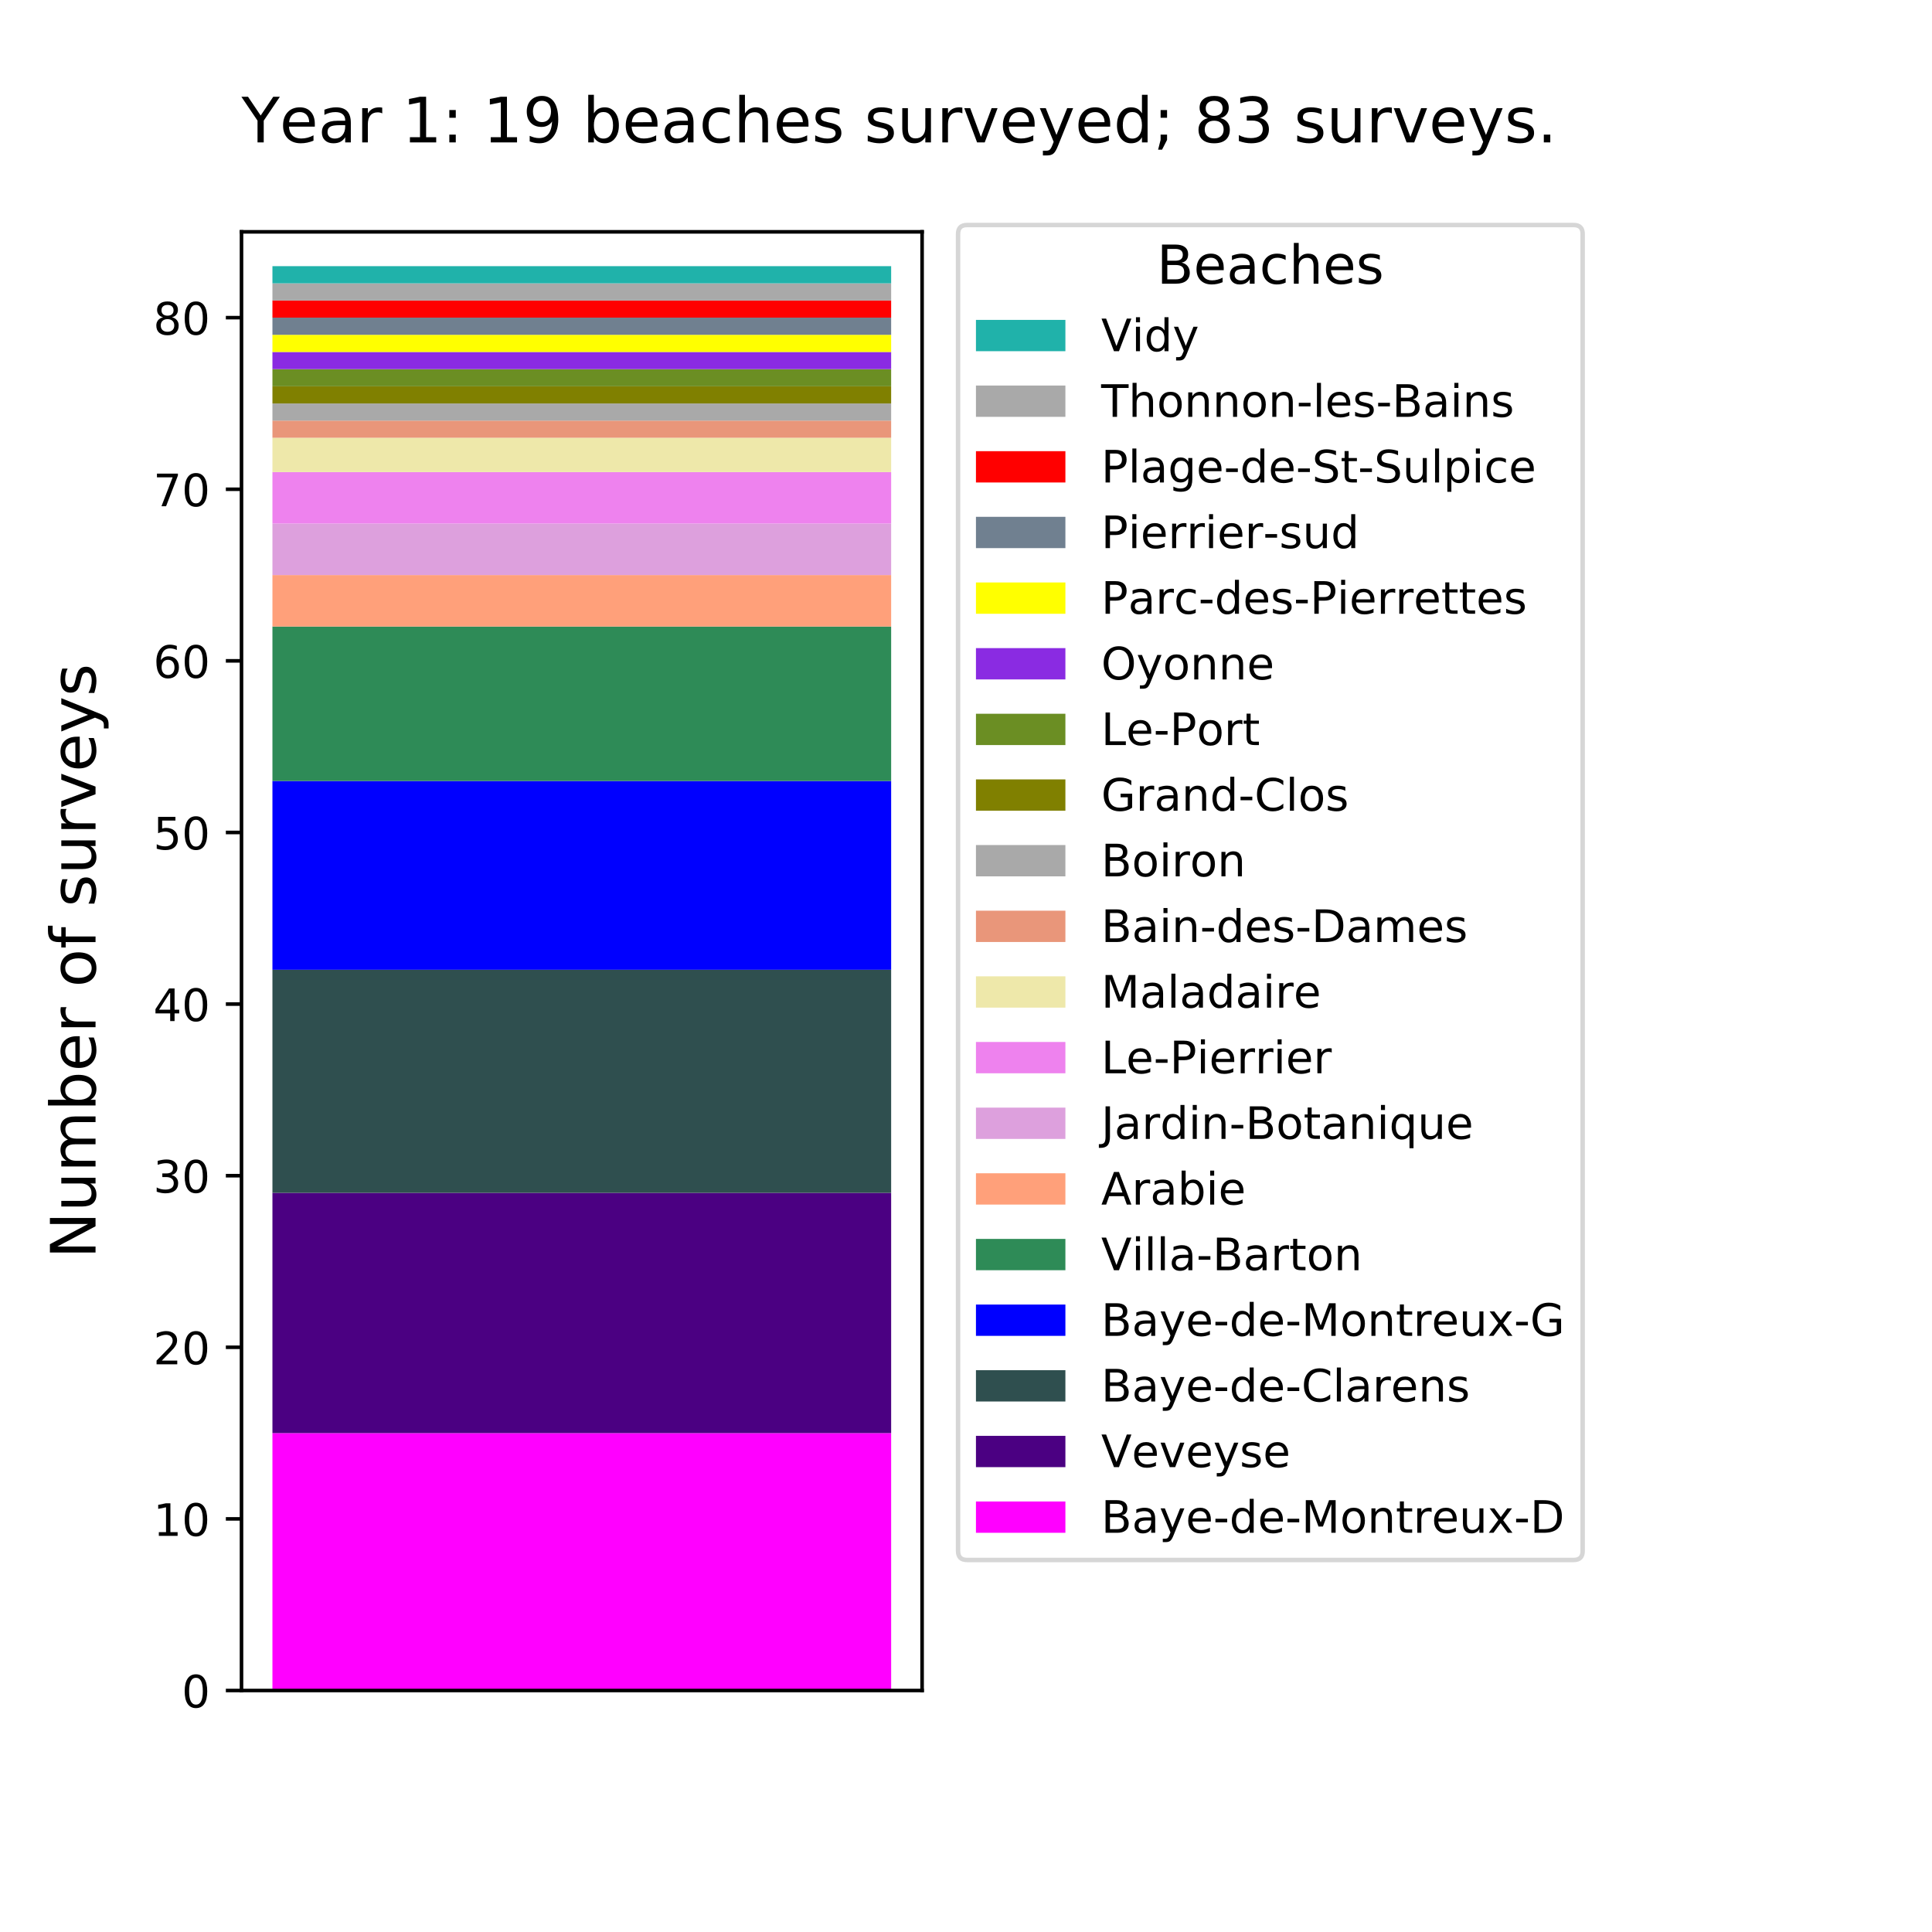 <?xml version="1.0" encoding="utf-8" standalone="no"?>
<!DOCTYPE svg PUBLIC "-//W3C//DTD SVG 1.1//EN"
  "http://www.w3.org/Graphics/SVG/1.1/DTD/svg11.dtd">
<!-- Created with matplotlib (https://matplotlib.org/) -->
<svg height="432pt" version="1.1" viewBox="0 0 432 432" width="432pt" xmlns="http://www.w3.org/2000/svg" xmlns:xlink="http://www.w3.org/1999/xlink">
 <defs>
  <style type="text/css">
*{stroke-linecap:butt;stroke-linejoin:round;}
  </style>
 </defs>
 <g id="figure_1">
  <g id="patch_1">
   <path d="M 0 432 
L 432 432 
L 432 0 
L 0 0 
z
" style="fill:#ffffff;"/>
  </g>
  <g id="axes_1">
   <g id="patch_2">
    <path d="M 54 378 
L 206.182 378 
L 206.182 51.84 
L 54 51.84 
z
" style="fill:#ffffff;"/>
   </g>
   <g id="patch_3">
    <path clip-path="url(#pc81734b3a5)" d="M 60.917 378 
L 199.264 378 
L 199.264 320.442 
L 60.917 320.442 
z
" style="fill:#ff00ff;"/>
   </g>
   <g id="patch_4">
    <path clip-path="url(#pc81734b3a5)" d="M 60.917 320.442 
L 199.264 320.442 
L 199.264 266.722 
L 60.917 266.722 
z
" style="fill:#4b0082;"/>
   </g>
   <g id="patch_5">
    <path clip-path="url(#pc81734b3a5)" d="M 60.917 266.722 
L 199.264 266.722 
L 199.264 216.839 
L 60.917 216.839 
z
" style="fill:#2f4f4f;"/>
   </g>
   <g id="patch_6">
    <path clip-path="url(#pc81734b3a5)" d="M 60.917 216.839 
L 199.264 216.839 
L 199.264 174.63 
L 60.917 174.63 
z
" style="fill:#0000ff;"/>
   </g>
   <g id="patch_7">
    <path clip-path="url(#pc81734b3a5)" d="M 60.917 174.63 
L 199.264 174.63 
L 199.264 140.095 
L 60.917 140.095 
z
" style="fill:#2e8b57;"/>
   </g>
   <g id="patch_8">
    <path clip-path="url(#pc81734b3a5)" d="M 60.917 140.095 
L 199.264 140.095 
L 199.264 128.584 
L 60.917 128.584 
z
" style="fill:#ffa07a;"/>
   </g>
   <g id="patch_9">
    <path clip-path="url(#pc81734b3a5)" d="M 60.917 128.584 
L 199.264 128.584 
L 199.264 117.072 
L 60.917 117.072 
z
" style="fill:#dda0dd;"/>
   </g>
   <g id="patch_10">
    <path clip-path="url(#pc81734b3a5)" d="M 60.917 117.072 
L 199.264 117.072 
L 199.264 105.56 
L 60.917 105.56 
z
" style="fill:#ee82ee;"/>
   </g>
   <g id="patch_11">
    <path clip-path="url(#pc81734b3a5)" d="M 60.917 105.56 
L 199.264 105.56 
L 199.264 97.886 
L 60.917 97.886 
z
" style="fill:#eee8aa;"/>
   </g>
   <g id="patch_12">
    <path clip-path="url(#pc81734b3a5)" d="M 60.917 97.886 
L 199.264 97.886 
L 199.264 94.049 
L 60.917 94.049 
z
" style="fill:#e9967a;"/>
   </g>
   <g id="patch_13">
    <path clip-path="url(#pc81734b3a5)" d="M 60.917 94.049 
L 199.264 94.049 
L 199.264 90.212 
L 60.917 90.212 
z
" style="fill:#a9a9a9;"/>
   </g>
   <g id="patch_14">
    <path clip-path="url(#pc81734b3a5)" d="M 60.917 90.212 
L 199.264 90.212 
L 199.264 86.375 
L 60.917 86.375 
z
" style="fill:#808000;"/>
   </g>
   <g id="patch_15">
    <path clip-path="url(#pc81734b3a5)" d="M 60.917 86.375 
L 199.264 86.375 
L 199.264 82.537 
L 60.917 82.537 
z
" style="fill:#6b8e23;"/>
   </g>
   <g id="patch_16">
    <path clip-path="url(#pc81734b3a5)" d="M 60.917 82.537 
L 199.264 82.537 
L 199.264 78.7 
L 60.917 78.7 
z
" style="fill:#8a2be2;"/>
   </g>
   <g id="patch_17">
    <path clip-path="url(#pc81734b3a5)" d="M 60.917 78.7 
L 199.264 78.7 
L 199.264 74.863 
L 60.917 74.863 
z
" style="fill:#ffff00;"/>
   </g>
   <g id="patch_18">
    <path clip-path="url(#pc81734b3a5)" d="M 60.917 74.863 
L 199.264 74.863 
L 199.264 71.026 
L 60.917 71.026 
z
" style="fill:#708090;"/>
   </g>
   <g id="patch_19">
    <path clip-path="url(#pc81734b3a5)" d="M 60.917 71.026 
L 199.264 71.026 
L 199.264 67.189 
L 60.917 67.189 
z
" style="fill:#ff0000;"/>
   </g>
   <g id="patch_20">
    <path clip-path="url(#pc81734b3a5)" d="M 60.917 67.189 
L 199.264 67.189 
L 199.264 63.352 
L 60.917 63.352 
z
" style="fill:#a9a9a9;"/>
   </g>
   <g id="patch_21">
    <path clip-path="url(#pc81734b3a5)" d="M 60.917 63.352 
L 199.264 63.352 
L 199.264 59.514 
L 60.917 59.514 
z
" style="fill:#20b2aa;"/>
   </g>
   <g id="matplotlib.axis_1"/>
   <g id="matplotlib.axis_2">
    <g id="ytick_1">
     <g id="line2d_1">
      <defs>
       <path d="M 0 0 
L -3.5 0 
" id="m5291d8d265" style="stroke:#000000;stroke-width:0.8;"/>
      </defs>
      <g>
       <use style="stroke:#000000;stroke-width:0.8;" x="54" xlink:href="#m5291d8d265" y="378"/>
      </g>
     </g>
     <g id="text_1">
      <!-- 0 -->
      <defs>
       <path d="M 31.781 66.406 
Q 24.172 66.406 20.328 58.906 
Q 16.5 51.422 16.5 36.375 
Q 16.5 21.391 20.328 13.891 
Q 24.172 6.391 31.781 6.391 
Q 39.453 6.391 43.281 13.891 
Q 47.125 21.391 47.125 36.375 
Q 47.125 51.422 43.281 58.906 
Q 39.453 66.406 31.781 66.406 
z
M 31.781 74.219 
Q 44.047 74.219 50.516 64.516 
Q 56.984 54.828 56.984 36.375 
Q 56.984 17.969 50.516 8.266 
Q 44.047 -1.422 31.781 -1.422 
Q 19.531 -1.422 13.062 8.266 
Q 6.594 17.969 6.594 36.375 
Q 6.594 54.828 13.062 64.516 
Q 19.531 74.219 31.781 74.219 
z
" id="DejaVuSans-48"/>
      </defs>
      <g transform="translate(40.638 381.799)scale(0.1 -0.1)">
       <use xlink:href="#DejaVuSans-48"/>
      </g>
     </g>
    </g>
    <g id="ytick_2">
     <g id="line2d_2">
      <g>
       <use style="stroke:#000000;stroke-width:0.8;" x="54" xlink:href="#m5291d8d265" y="339.628"/>
      </g>
     </g>
     <g id="text_2">
      <!-- 10 -->
      <defs>
       <path d="M 12.406 8.297 
L 28.516 8.297 
L 28.516 63.922 
L 10.984 60.406 
L 10.984 69.391 
L 28.422 72.906 
L 38.281 72.906 
L 38.281 8.297 
L 54.391 8.297 
L 54.391 0 
L 12.406 0 
z
" id="DejaVuSans-49"/>
      </defs>
      <g transform="translate(34.275 343.427)scale(0.1 -0.1)">
       <use xlink:href="#DejaVuSans-49"/>
       <use x="63.623" xlink:href="#DejaVuSans-48"/>
      </g>
     </g>
    </g>
    <g id="ytick_3">
     <g id="line2d_3">
      <g>
       <use style="stroke:#000000;stroke-width:0.8;" x="54" xlink:href="#m5291d8d265" y="301.256"/>
      </g>
     </g>
     <g id="text_3">
      <!-- 20 -->
      <defs>
       <path d="M 19.188 8.297 
L 53.609 8.297 
L 53.609 0 
L 7.328 0 
L 7.328 8.297 
Q 12.938 14.109 22.625 23.891 
Q 32.328 33.688 34.812 36.531 
Q 39.547 41.844 41.422 45.531 
Q 43.312 49.219 43.312 52.781 
Q 43.312 58.594 39.234 62.25 
Q 35.156 65.922 28.609 65.922 
Q 23.969 65.922 18.812 64.312 
Q 13.672 62.703 7.812 59.422 
L 7.812 69.391 
Q 13.766 71.781 18.938 73 
Q 24.125 74.219 28.422 74.219 
Q 39.75 74.219 46.484 68.547 
Q 53.219 62.891 53.219 53.422 
Q 53.219 48.922 51.531 44.891 
Q 49.859 40.875 45.406 35.406 
Q 44.188 33.984 37.641 27.219 
Q 31.109 20.453 19.188 8.297 
z
" id="DejaVuSans-50"/>
      </defs>
      <g transform="translate(34.275 305.056)scale(0.1 -0.1)">
       <use xlink:href="#DejaVuSans-50"/>
       <use x="63.623" xlink:href="#DejaVuSans-48"/>
      </g>
     </g>
    </g>
    <g id="ytick_4">
     <g id="line2d_4">
      <g>
       <use style="stroke:#000000;stroke-width:0.8;" x="54" xlink:href="#m5291d8d265" y="262.885"/>
      </g>
     </g>
     <g id="text_4">
      <!-- 30 -->
      <defs>
       <path d="M 40.578 39.312 
Q 47.656 37.797 51.625 33 
Q 55.609 28.219 55.609 21.188 
Q 55.609 10.406 48.188 4.484 
Q 40.766 -1.422 27.094 -1.422 
Q 22.516 -1.422 17.656 -0.516 
Q 12.797 0.391 7.625 2.203 
L 7.625 11.719 
Q 11.719 9.328 16.594 8.109 
Q 21.484 6.891 26.812 6.891 
Q 36.078 6.891 40.938 10.547 
Q 45.797 14.203 45.797 21.188 
Q 45.797 27.641 41.281 31.266 
Q 36.766 34.906 28.719 34.906 
L 20.219 34.906 
L 20.219 43.016 
L 29.109 43.016 
Q 36.375 43.016 40.234 45.922 
Q 44.094 48.828 44.094 54.297 
Q 44.094 59.906 40.109 62.906 
Q 36.141 65.922 28.719 65.922 
Q 24.656 65.922 20.016 65.031 
Q 15.375 64.156 9.812 62.312 
L 9.812 71.094 
Q 15.438 72.656 20.344 73.438 
Q 25.25 74.219 29.594 74.219 
Q 40.828 74.219 47.359 69.109 
Q 53.906 64.016 53.906 55.328 
Q 53.906 49.266 50.438 45.094 
Q 46.969 40.922 40.578 39.312 
z
" id="DejaVuSans-51"/>
      </defs>
      <g transform="translate(34.275 266.684)scale(0.1 -0.1)">
       <use xlink:href="#DejaVuSans-51"/>
       <use x="63.623" xlink:href="#DejaVuSans-48"/>
      </g>
     </g>
    </g>
    <g id="ytick_5">
     <g id="line2d_5">
      <g>
       <use style="stroke:#000000;stroke-width:0.8;" x="54" xlink:href="#m5291d8d265" y="224.513"/>
      </g>
     </g>
     <g id="text_5">
      <!-- 40 -->
      <defs>
       <path d="M 37.797 64.312 
L 12.891 25.391 
L 37.797 25.391 
z
M 35.203 72.906 
L 47.609 72.906 
L 47.609 25.391 
L 58.016 25.391 
L 58.016 17.188 
L 47.609 17.188 
L 47.609 0 
L 37.797 0 
L 37.797 17.188 
L 4.891 17.188 
L 4.891 26.703 
z
" id="DejaVuSans-52"/>
      </defs>
      <g transform="translate(34.275 228.312)scale(0.1 -0.1)">
       <use xlink:href="#DejaVuSans-52"/>
       <use x="63.623" xlink:href="#DejaVuSans-48"/>
      </g>
     </g>
    </g>
    <g id="ytick_6">
     <g id="line2d_6">
      <g>
       <use style="stroke:#000000;stroke-width:0.8;" x="54" xlink:href="#m5291d8d265" y="186.141"/>
      </g>
     </g>
     <g id="text_6">
      <!-- 50 -->
      <defs>
       <path d="M 10.797 72.906 
L 49.516 72.906 
L 49.516 64.594 
L 19.828 64.594 
L 19.828 46.734 
Q 21.969 47.469 24.109 47.828 
Q 26.266 48.188 28.422 48.188 
Q 40.625 48.188 47.75 41.5 
Q 54.891 34.812 54.891 23.391 
Q 54.891 11.625 47.562 5.094 
Q 40.234 -1.422 26.906 -1.422 
Q 22.312 -1.422 17.547 -0.641 
Q 12.797 0.141 7.719 1.703 
L 7.719 11.625 
Q 12.109 9.234 16.797 8.062 
Q 21.484 6.891 26.703 6.891 
Q 35.156 6.891 40.078 11.328 
Q 45.016 15.766 45.016 23.391 
Q 45.016 31 40.078 35.438 
Q 35.156 39.891 26.703 39.891 
Q 22.75 39.891 18.812 39.016 
Q 14.891 38.141 10.797 36.281 
z
" id="DejaVuSans-53"/>
      </defs>
      <g transform="translate(34.275 189.94)scale(0.1 -0.1)">
       <use xlink:href="#DejaVuSans-53"/>
       <use x="63.623" xlink:href="#DejaVuSans-48"/>
      </g>
     </g>
    </g>
    <g id="ytick_7">
     <g id="line2d_7">
      <g>
       <use style="stroke:#000000;stroke-width:0.8;" x="54" xlink:href="#m5291d8d265" y="147.769"/>
      </g>
     </g>
     <g id="text_7">
      <!-- 60 -->
      <defs>
       <path d="M 33.016 40.375 
Q 26.375 40.375 22.484 35.828 
Q 18.609 31.297 18.609 23.391 
Q 18.609 15.531 22.484 10.953 
Q 26.375 6.391 33.016 6.391 
Q 39.656 6.391 43.531 10.953 
Q 47.406 15.531 47.406 23.391 
Q 47.406 31.297 43.531 35.828 
Q 39.656 40.375 33.016 40.375 
z
M 52.594 71.297 
L 52.594 62.312 
Q 48.875 64.062 45.094 64.984 
Q 41.312 65.922 37.594 65.922 
Q 27.828 65.922 22.672 59.328 
Q 17.531 52.734 16.797 39.406 
Q 19.672 43.656 24.016 45.922 
Q 28.375 48.188 33.594 48.188 
Q 44.578 48.188 50.953 41.516 
Q 57.328 34.859 57.328 23.391 
Q 57.328 12.156 50.688 5.359 
Q 44.047 -1.422 33.016 -1.422 
Q 20.359 -1.422 13.672 8.266 
Q 6.984 17.969 6.984 36.375 
Q 6.984 53.656 15.188 63.938 
Q 23.391 74.219 37.203 74.219 
Q 40.922 74.219 44.703 73.484 
Q 48.484 72.75 52.594 71.297 
z
" id="DejaVuSans-54"/>
      </defs>
      <g transform="translate(34.275 151.569)scale(0.1 -0.1)">
       <use xlink:href="#DejaVuSans-54"/>
       <use x="63.623" xlink:href="#DejaVuSans-48"/>
      </g>
     </g>
    </g>
    <g id="ytick_8">
     <g id="line2d_8">
      <g>
       <use style="stroke:#000000;stroke-width:0.8;" x="54" xlink:href="#m5291d8d265" y="109.398"/>
      </g>
     </g>
     <g id="text_8">
      <!-- 70 -->
      <defs>
       <path d="M 8.203 72.906 
L 55.078 72.906 
L 55.078 68.703 
L 28.609 0 
L 18.312 0 
L 43.219 64.594 
L 8.203 64.594 
z
" id="DejaVuSans-55"/>
      </defs>
      <g transform="translate(34.275 113.197)scale(0.1 -0.1)">
       <use xlink:href="#DejaVuSans-55"/>
       <use x="63.623" xlink:href="#DejaVuSans-48"/>
      </g>
     </g>
    </g>
    <g id="ytick_9">
     <g id="line2d_9">
      <g>
       <use style="stroke:#000000;stroke-width:0.8;" x="54" xlink:href="#m5291d8d265" y="71.026"/>
      </g>
     </g>
     <g id="text_9">
      <!-- 80 -->
      <defs>
       <path d="M 31.781 34.625 
Q 24.75 34.625 20.719 30.859 
Q 16.703 27.094 16.703 20.516 
Q 16.703 13.922 20.719 10.156 
Q 24.75 6.391 31.781 6.391 
Q 38.812 6.391 42.859 10.172 
Q 46.922 13.969 46.922 20.516 
Q 46.922 27.094 42.891 30.859 
Q 38.875 34.625 31.781 34.625 
z
M 21.922 38.812 
Q 15.578 40.375 12.031 44.719 
Q 8.5 49.078 8.5 55.328 
Q 8.5 64.062 14.719 69.141 
Q 20.953 74.219 31.781 74.219 
Q 42.672 74.219 48.875 69.141 
Q 55.078 64.062 55.078 55.328 
Q 55.078 49.078 51.531 44.719 
Q 48 40.375 41.703 38.812 
Q 48.828 37.156 52.797 32.312 
Q 56.781 27.484 56.781 20.516 
Q 56.781 9.906 50.312 4.234 
Q 43.844 -1.422 31.781 -1.422 
Q 19.734 -1.422 13.25 4.234 
Q 6.781 9.906 6.781 20.516 
Q 6.781 27.484 10.781 32.312 
Q 14.797 37.156 21.922 38.812 
z
M 18.312 54.391 
Q 18.312 48.734 21.844 45.562 
Q 25.391 42.391 31.781 42.391 
Q 38.141 42.391 41.719 45.562 
Q 45.312 48.734 45.312 54.391 
Q 45.312 60.062 41.719 63.234 
Q 38.141 66.406 31.781 66.406 
Q 25.391 66.406 21.844 63.234 
Q 18.312 60.062 18.312 54.391 
z
" id="DejaVuSans-56"/>
      </defs>
      <g transform="translate(34.275 74.825)scale(0.1 -0.1)">
       <use xlink:href="#DejaVuSans-56"/>
       <use x="63.623" xlink:href="#DejaVuSans-48"/>
      </g>
     </g>
    </g>
    <g id="text_10">
     <!-- Number of surveys -->
     <defs>
      <path d="M 9.812 72.906 
L 23.094 72.906 
L 55.422 11.922 
L 55.422 72.906 
L 64.984 72.906 
L 64.984 0 
L 51.703 0 
L 19.391 60.984 
L 19.391 0 
L 9.812 0 
z
" id="DejaVuSans-78"/>
      <path d="M 8.5 21.578 
L 8.5 54.688 
L 17.484 54.688 
L 17.484 21.922 
Q 17.484 14.156 20.5 10.266 
Q 23.531 6.391 29.594 6.391 
Q 36.859 6.391 41.078 11.031 
Q 45.312 15.672 45.312 23.688 
L 45.312 54.688 
L 54.297 54.688 
L 54.297 0 
L 45.312 0 
L 45.312 8.406 
Q 42.047 3.422 37.719 1 
Q 33.406 -1.422 27.688 -1.422 
Q 18.266 -1.422 13.375 4.438 
Q 8.5 10.297 8.5 21.578 
z
M 31.109 56 
z
" id="DejaVuSans-117"/>
      <path d="M 52 44.188 
Q 55.375 50.25 60.062 53.125 
Q 64.75 56 71.094 56 
Q 79.641 56 84.281 50.016 
Q 88.922 44.047 88.922 33.016 
L 88.922 0 
L 79.891 0 
L 79.891 32.719 
Q 79.891 40.578 77.094 44.375 
Q 74.312 48.188 68.609 48.188 
Q 61.625 48.188 57.562 43.547 
Q 53.516 38.922 53.516 30.906 
L 53.516 0 
L 44.484 0 
L 44.484 32.719 
Q 44.484 40.625 41.703 44.406 
Q 38.922 48.188 33.109 48.188 
Q 26.219 48.188 22.156 43.531 
Q 18.109 38.875 18.109 30.906 
L 18.109 0 
L 9.078 0 
L 9.078 54.688 
L 18.109 54.688 
L 18.109 46.188 
Q 21.188 51.219 25.484 53.609 
Q 29.781 56 35.688 56 
Q 41.656 56 45.828 52.969 
Q 50 49.953 52 44.188 
z
" id="DejaVuSans-109"/>
      <path d="M 48.688 27.297 
Q 48.688 37.203 44.609 42.844 
Q 40.531 48.484 33.406 48.484 
Q 26.266 48.484 22.188 42.844 
Q 18.109 37.203 18.109 27.297 
Q 18.109 17.391 22.188 11.75 
Q 26.266 6.109 33.406 6.109 
Q 40.531 6.109 44.609 11.75 
Q 48.688 17.391 48.688 27.297 
z
M 18.109 46.391 
Q 20.953 51.266 25.266 53.625 
Q 29.594 56 35.594 56 
Q 45.562 56 51.781 48.094 
Q 58.016 40.188 58.016 27.297 
Q 58.016 14.406 51.781 6.484 
Q 45.562 -1.422 35.594 -1.422 
Q 29.594 -1.422 25.266 0.953 
Q 20.953 3.328 18.109 8.203 
L 18.109 0 
L 9.078 0 
L 9.078 75.984 
L 18.109 75.984 
z
" id="DejaVuSans-98"/>
      <path d="M 56.203 29.594 
L 56.203 25.203 
L 14.891 25.203 
Q 15.484 15.922 20.484 11.062 
Q 25.484 6.203 34.422 6.203 
Q 39.594 6.203 44.453 7.469 
Q 49.312 8.734 54.109 11.281 
L 54.109 2.781 
Q 49.266 0.734 44.188 -0.344 
Q 39.109 -1.422 33.891 -1.422 
Q 20.797 -1.422 13.156 6.188 
Q 5.516 13.812 5.516 26.812 
Q 5.516 40.234 12.766 48.109 
Q 20.016 56 32.328 56 
Q 43.359 56 49.781 48.891 
Q 56.203 41.797 56.203 29.594 
z
M 47.219 32.234 
Q 47.125 39.594 43.094 43.984 
Q 39.062 48.391 32.422 48.391 
Q 24.906 48.391 20.391 44.141 
Q 15.875 39.891 15.188 32.172 
z
" id="DejaVuSans-101"/>
      <path d="M 41.109 46.297 
Q 39.594 47.172 37.812 47.578 
Q 36.031 48 33.891 48 
Q 26.266 48 22.188 43.047 
Q 18.109 38.094 18.109 28.812 
L 18.109 0 
L 9.078 0 
L 9.078 54.688 
L 18.109 54.688 
L 18.109 46.188 
Q 20.953 51.172 25.484 53.578 
Q 30.031 56 36.531 56 
Q 37.453 56 38.578 55.875 
Q 39.703 55.766 41.062 55.516 
z
" id="DejaVuSans-114"/>
      <path id="DejaVuSans-32"/>
      <path d="M 30.609 48.391 
Q 23.391 48.391 19.188 42.75 
Q 14.984 37.109 14.984 27.297 
Q 14.984 17.484 19.156 11.844 
Q 23.344 6.203 30.609 6.203 
Q 37.797 6.203 41.984 11.859 
Q 46.188 17.531 46.188 27.297 
Q 46.188 37.016 41.984 42.703 
Q 37.797 48.391 30.609 48.391 
z
M 30.609 56 
Q 42.328 56 49.016 48.375 
Q 55.719 40.766 55.719 27.297 
Q 55.719 13.875 49.016 6.219 
Q 42.328 -1.422 30.609 -1.422 
Q 18.844 -1.422 12.172 6.219 
Q 5.516 13.875 5.516 27.297 
Q 5.516 40.766 12.172 48.375 
Q 18.844 56 30.609 56 
z
" id="DejaVuSans-111"/>
      <path d="M 37.109 75.984 
L 37.109 68.5 
L 28.516 68.5 
Q 23.688 68.5 21.797 66.547 
Q 19.922 64.594 19.922 59.516 
L 19.922 54.688 
L 34.719 54.688 
L 34.719 47.703 
L 19.922 47.703 
L 19.922 0 
L 10.891 0 
L 10.891 47.703 
L 2.297 47.703 
L 2.297 54.688 
L 10.891 54.688 
L 10.891 58.5 
Q 10.891 67.625 15.141 71.797 
Q 19.391 75.984 28.609 75.984 
z
" id="DejaVuSans-102"/>
      <path d="M 44.281 53.078 
L 44.281 44.578 
Q 40.484 46.531 36.375 47.5 
Q 32.281 48.484 27.875 48.484 
Q 21.188 48.484 17.844 46.438 
Q 14.5 44.391 14.5 40.281 
Q 14.5 37.156 16.891 35.375 
Q 19.281 33.594 26.516 31.984 
L 29.594 31.297 
Q 39.156 29.25 43.188 25.516 
Q 47.219 21.781 47.219 15.094 
Q 47.219 7.469 41.188 3.016 
Q 35.156 -1.422 24.609 -1.422 
Q 20.219 -1.422 15.453 -0.562 
Q 10.688 0.297 5.422 2 
L 5.422 11.281 
Q 10.406 8.688 15.234 7.391 
Q 20.062 6.109 24.812 6.109 
Q 31.156 6.109 34.562 8.281 
Q 37.984 10.453 37.984 14.406 
Q 37.984 18.062 35.516 20.016 
Q 33.062 21.969 24.703 23.781 
L 21.578 24.516 
Q 13.234 26.266 9.516 29.906 
Q 5.812 33.547 5.812 39.891 
Q 5.812 47.609 11.281 51.797 
Q 16.75 56 26.812 56 
Q 31.781 56 36.172 55.266 
Q 40.578 54.547 44.281 53.078 
z
" id="DejaVuSans-115"/>
      <path d="M 2.984 54.688 
L 12.5 54.688 
L 29.594 8.797 
L 46.688 54.688 
L 56.203 54.688 
L 35.688 0 
L 23.484 0 
z
" id="DejaVuSans-118"/>
      <path d="M 32.172 -5.078 
Q 28.375 -14.844 24.75 -17.812 
Q 21.141 -20.797 15.094 -20.797 
L 7.906 -20.797 
L 7.906 -13.281 
L 13.188 -13.281 
Q 16.891 -13.281 18.938 -11.516 
Q 21 -9.766 23.484 -3.219 
L 25.094 0.875 
L 2.984 54.688 
L 12.5 54.688 
L 29.594 11.922 
L 46.688 54.688 
L 56.203 54.688 
z
" id="DejaVuSans-121"/>
     </defs>
     <g transform="translate(21.363 281.438)rotate(-90)scale(0.14 -0.14)">
      <use xlink:href="#DejaVuSans-78"/>
      <use x="74.805" xlink:href="#DejaVuSans-117"/>
      <use x="138.184" xlink:href="#DejaVuSans-109"/>
      <use x="235.596" xlink:href="#DejaVuSans-98"/>
      <use x="299.072" xlink:href="#DejaVuSans-101"/>
      <use x="360.596" xlink:href="#DejaVuSans-114"/>
      <use x="401.709" xlink:href="#DejaVuSans-32"/>
      <use x="433.496" xlink:href="#DejaVuSans-111"/>
      <use x="494.678" xlink:href="#DejaVuSans-102"/>
      <use x="529.883" xlink:href="#DejaVuSans-32"/>
      <use x="561.67" xlink:href="#DejaVuSans-115"/>
      <use x="613.77" xlink:href="#DejaVuSans-117"/>
      <use x="677.148" xlink:href="#DejaVuSans-114"/>
      <use x="718.262" xlink:href="#DejaVuSans-118"/>
      <use x="777.441" xlink:href="#DejaVuSans-101"/>
      <use x="838.965" xlink:href="#DejaVuSans-121"/>
      <use x="898.145" xlink:href="#DejaVuSans-115"/>
     </g>
    </g>
   </g>
   <g id="patch_22">
    <path d="M 54 378 
L 54 51.84 
" style="fill:none;stroke:#000000;stroke-linecap:square;stroke-linejoin:miter;stroke-width:0.8;"/>
   </g>
   <g id="patch_23">
    <path d="M 206.182 378 
L 206.182 51.84 
" style="fill:none;stroke:#000000;stroke-linecap:square;stroke-linejoin:miter;stroke-width:0.8;"/>
   </g>
   <g id="patch_24">
    <path d="M 54 378 
L 206.182 378 
" style="fill:none;stroke:#000000;stroke-linecap:square;stroke-linejoin:miter;stroke-width:0.8;"/>
   </g>
   <g id="patch_25">
    <path d="M 54 51.84 
L 206.182 51.84 
" style="fill:none;stroke:#000000;stroke-linecap:square;stroke-linejoin:miter;stroke-width:0.8;"/>
   </g>
   <g id="text_11">
    <!-- Year 1: 19 beaches surveyed; 83 surveys. -->
    <defs>
     <path d="M -0.203 72.906 
L 10.406 72.906 
L 30.609 42.922 
L 50.688 72.906 
L 61.281 72.906 
L 35.5 34.719 
L 35.5 0 
L 25.594 0 
L 25.594 34.719 
z
" id="DejaVuSans-89"/>
     <path d="M 34.281 27.484 
Q 23.391 27.484 19.188 25 
Q 14.984 22.516 14.984 16.5 
Q 14.984 11.719 18.141 8.906 
Q 21.297 6.109 26.703 6.109 
Q 34.188 6.109 38.703 11.406 
Q 43.219 16.703 43.219 25.484 
L 43.219 27.484 
z
M 52.203 31.203 
L 52.203 0 
L 43.219 0 
L 43.219 8.297 
Q 40.141 3.328 35.547 0.953 
Q 30.953 -1.422 24.312 -1.422 
Q 15.922 -1.422 10.953 3.297 
Q 6 8.016 6 15.922 
Q 6 25.141 12.172 29.828 
Q 18.359 34.516 30.609 34.516 
L 43.219 34.516 
L 43.219 35.406 
Q 43.219 41.609 39.141 45 
Q 35.062 48.391 27.688 48.391 
Q 23 48.391 18.547 47.266 
Q 14.109 46.141 10.016 43.891 
L 10.016 52.203 
Q 14.938 54.109 19.578 55.047 
Q 24.219 56 28.609 56 
Q 40.484 56 46.344 49.844 
Q 52.203 43.703 52.203 31.203 
z
" id="DejaVuSans-97"/>
     <path d="M 11.719 12.406 
L 22.016 12.406 
L 22.016 0 
L 11.719 0 
z
M 11.719 51.703 
L 22.016 51.703 
L 22.016 39.312 
L 11.719 39.312 
z
" id="DejaVuSans-58"/>
     <path d="M 10.984 1.516 
L 10.984 10.5 
Q 14.703 8.734 18.5 7.812 
Q 22.312 6.891 25.984 6.891 
Q 35.75 6.891 40.891 13.453 
Q 46.047 20.016 46.781 33.406 
Q 43.953 29.203 39.594 26.953 
Q 35.25 24.703 29.984 24.703 
Q 19.047 24.703 12.672 31.312 
Q 6.297 37.938 6.297 49.422 
Q 6.297 60.641 12.938 67.422 
Q 19.578 74.219 30.609 74.219 
Q 43.266 74.219 49.922 64.516 
Q 56.594 54.828 56.594 36.375 
Q 56.594 19.141 48.406 8.859 
Q 40.234 -1.422 26.422 -1.422 
Q 22.703 -1.422 18.891 -0.688 
Q 15.094 0.047 10.984 1.516 
z
M 30.609 32.422 
Q 37.25 32.422 41.125 36.953 
Q 45.016 41.5 45.016 49.422 
Q 45.016 57.281 41.125 61.844 
Q 37.25 66.406 30.609 66.406 
Q 23.969 66.406 20.094 61.844 
Q 16.219 57.281 16.219 49.422 
Q 16.219 41.5 20.094 36.953 
Q 23.969 32.422 30.609 32.422 
z
" id="DejaVuSans-57"/>
     <path d="M 48.781 52.594 
L 48.781 44.188 
Q 44.969 46.297 41.141 47.344 
Q 37.312 48.391 33.406 48.391 
Q 24.656 48.391 19.812 42.844 
Q 14.984 37.312 14.984 27.297 
Q 14.984 17.281 19.812 11.734 
Q 24.656 6.203 33.406 6.203 
Q 37.312 6.203 41.141 7.25 
Q 44.969 8.297 48.781 10.406 
L 48.781 2.094 
Q 45.016 0.344 40.984 -0.531 
Q 36.969 -1.422 32.422 -1.422 
Q 20.062 -1.422 12.781 6.344 
Q 5.516 14.109 5.516 27.297 
Q 5.516 40.672 12.859 48.328 
Q 20.219 56 33.016 56 
Q 37.156 56 41.109 55.141 
Q 45.062 54.297 48.781 52.594 
z
" id="DejaVuSans-99"/>
     <path d="M 54.891 33.016 
L 54.891 0 
L 45.906 0 
L 45.906 32.719 
Q 45.906 40.484 42.875 44.328 
Q 39.844 48.188 33.797 48.188 
Q 26.516 48.188 22.312 43.547 
Q 18.109 38.922 18.109 30.906 
L 18.109 0 
L 9.078 0 
L 9.078 75.984 
L 18.109 75.984 
L 18.109 46.188 
Q 21.344 51.125 25.703 53.562 
Q 30.078 56 35.797 56 
Q 45.219 56 50.047 50.172 
Q 54.891 44.344 54.891 33.016 
z
" id="DejaVuSans-104"/>
     <path d="M 45.406 46.391 
L 45.406 75.984 
L 54.391 75.984 
L 54.391 0 
L 45.406 0 
L 45.406 8.203 
Q 42.578 3.328 38.25 0.953 
Q 33.938 -1.422 27.875 -1.422 
Q 17.969 -1.422 11.734 6.484 
Q 5.516 14.406 5.516 27.297 
Q 5.516 40.188 11.734 48.094 
Q 17.969 56 27.875 56 
Q 33.938 56 38.25 53.625 
Q 42.578 51.266 45.406 46.391 
z
M 14.797 27.297 
Q 14.797 17.391 18.875 11.75 
Q 22.953 6.109 30.078 6.109 
Q 37.203 6.109 41.297 11.75 
Q 45.406 17.391 45.406 27.297 
Q 45.406 37.203 41.297 42.844 
Q 37.203 48.484 30.078 48.484 
Q 22.953 48.484 18.875 42.844 
Q 14.797 37.203 14.797 27.297 
z
" id="DejaVuSans-100"/>
     <path d="M 11.719 51.703 
L 22.016 51.703 
L 22.016 39.312 
L 11.719 39.312 
z
M 11.719 12.406 
L 22.016 12.406 
L 22.016 4 
L 14.016 -11.625 
L 7.719 -11.625 
L 11.719 4 
z
" id="DejaVuSans-59"/>
     <path d="M 10.688 12.406 
L 21 12.406 
L 21 0 
L 10.688 0 
z
" id="DejaVuSans-46"/>
    </defs>
    <g transform="translate(54 31.84)scale(0.14 -0.14)">
     <use xlink:href="#DejaVuSans-89"/>
     <use x="60.881" xlink:href="#DejaVuSans-101"/>
     <use x="122.404" xlink:href="#DejaVuSans-97"/>
     <use x="183.684" xlink:href="#DejaVuSans-114"/>
     <use x="224.797" xlink:href="#DejaVuSans-32"/>
     <use x="256.584" xlink:href="#DejaVuSans-49"/>
     <use x="320.207" xlink:href="#DejaVuSans-58"/>
     <use x="353.898" xlink:href="#DejaVuSans-32"/>
     <use x="385.686" xlink:href="#DejaVuSans-49"/>
     <use x="449.309" xlink:href="#DejaVuSans-57"/>
     <use x="512.932" xlink:href="#DejaVuSans-32"/>
     <use x="544.719" xlink:href="#DejaVuSans-98"/>
     <use x="608.195" xlink:href="#DejaVuSans-101"/>
     <use x="669.719" xlink:href="#DejaVuSans-97"/>
     <use x="730.998" xlink:href="#DejaVuSans-99"/>
     <use x="785.979" xlink:href="#DejaVuSans-104"/>
     <use x="849.357" xlink:href="#DejaVuSans-101"/>
     <use x="910.881" xlink:href="#DejaVuSans-115"/>
     <use x="962.98" xlink:href="#DejaVuSans-32"/>
     <use x="994.768" xlink:href="#DejaVuSans-115"/>
     <use x="1046.867" xlink:href="#DejaVuSans-117"/>
     <use x="1110.246" xlink:href="#DejaVuSans-114"/>
     <use x="1151.359" xlink:href="#DejaVuSans-118"/>
     <use x="1210.539" xlink:href="#DejaVuSans-101"/>
     <use x="1272.062" xlink:href="#DejaVuSans-121"/>
     <use x="1331.242" xlink:href="#DejaVuSans-101"/>
     <use x="1392.766" xlink:href="#DejaVuSans-100"/>
     <use x="1456.242" xlink:href="#DejaVuSans-59"/>
     <use x="1489.934" xlink:href="#DejaVuSans-32"/>
     <use x="1521.721" xlink:href="#DejaVuSans-56"/>
     <use x="1585.344" xlink:href="#DejaVuSans-51"/>
     <use x="1648.967" xlink:href="#DejaVuSans-32"/>
     <use x="1680.754" xlink:href="#DejaVuSans-115"/>
     <use x="1732.854" xlink:href="#DejaVuSans-117"/>
     <use x="1796.232" xlink:href="#DejaVuSans-114"/>
     <use x="1837.346" xlink:href="#DejaVuSans-118"/>
     <use x="1896.525" xlink:href="#DejaVuSans-101"/>
     <use x="1958.049" xlink:href="#DejaVuSans-121"/>
     <use x="2017.229" xlink:href="#DejaVuSans-115"/>
     <use x="2069.328" xlink:href="#DejaVuSans-46"/>
    </g>
   </g>
   <g id="legend_1">
    <g id="patch_26">
     <path d="M 216.225 348.815 
L 351.886 348.815 
Q 353.886 348.815 353.886 346.815 
L 353.886 52.317 
Q 353.886 50.317 351.886 50.317 
L 216.225 50.317 
Q 214.225 50.317 214.225 52.317 
L 214.225 346.815 
Q 214.225 348.815 216.225 348.815 
z
" style="fill:#ffffff;opacity:0.8;stroke:#cccccc;stroke-linejoin:miter;"/>
    </g>
    <g id="text_12">
     <!-- Beaches -->
     <defs>
      <path d="M 19.672 34.812 
L 19.672 8.109 
L 35.5 8.109 
Q 43.453 8.109 47.281 11.406 
Q 51.125 14.703 51.125 21.484 
Q 51.125 28.328 47.281 31.562 
Q 43.453 34.812 35.5 34.812 
z
M 19.672 64.797 
L 19.672 42.828 
L 34.281 42.828 
Q 41.5 42.828 45.031 45.531 
Q 48.578 48.25 48.578 53.812 
Q 48.578 59.328 45.031 62.062 
Q 41.5 64.797 34.281 64.797 
z
M 9.812 72.906 
L 35.016 72.906 
Q 46.297 72.906 52.391 68.219 
Q 58.5 63.531 58.5 54.891 
Q 58.5 48.188 55.375 44.234 
Q 52.25 40.281 46.188 39.312 
Q 53.469 37.75 57.5 32.781 
Q 61.531 27.828 61.531 20.406 
Q 61.531 10.641 54.891 5.312 
Q 48.25 0 35.984 0 
L 9.812 0 
z
" id="DejaVuSans-66"/>
     </defs>
     <g transform="translate(258.652 63.435)scale(0.12 -0.12)">
      <use xlink:href="#DejaVuSans-66"/>
      <use x="68.604" xlink:href="#DejaVuSans-101"/>
      <use x="130.127" xlink:href="#DejaVuSans-97"/>
      <use x="191.406" xlink:href="#DejaVuSans-99"/>
      <use x="246.387" xlink:href="#DejaVuSans-104"/>
      <use x="309.766" xlink:href="#DejaVuSans-101"/>
      <use x="371.289" xlink:href="#DejaVuSans-115"/>
     </g>
    </g>
    <g id="patch_27">
     <path d="M 218.225 78.529 
L 238.225 78.529 
L 238.225 71.529 
L 218.225 71.529 
z
" style="fill:#20b2aa;"/>
    </g>
    <g id="text_13">
     <!-- Vidy -->
     <defs>
      <path d="M 28.609 0 
L 0.781 72.906 
L 11.078 72.906 
L 34.188 11.531 
L 57.328 72.906 
L 67.578 72.906 
L 39.797 0 
z
" id="DejaVuSans-86"/>
      <path d="M 9.422 54.688 
L 18.406 54.688 
L 18.406 0 
L 9.422 0 
z
M 9.422 75.984 
L 18.406 75.984 
L 18.406 64.594 
L 9.422 64.594 
z
" id="DejaVuSans-105"/>
     </defs>
     <g transform="translate(246.225 78.529)scale(0.1 -0.1)">
      <use xlink:href="#DejaVuSans-86"/>
      <use x="68.377" xlink:href="#DejaVuSans-105"/>
      <use x="96.16" xlink:href="#DejaVuSans-100"/>
      <use x="159.637" xlink:href="#DejaVuSans-121"/>
     </g>
    </g>
    <g id="patch_28">
     <path d="M 218.225 93.207 
L 238.225 93.207 
L 238.225 86.207 
L 218.225 86.207 
z
" style="fill:#a9a9a9;"/>
    </g>
    <g id="text_14">
     <!-- Thonnon-les-Bains -->
     <defs>
      <path d="M -0.297 72.906 
L 61.375 72.906 
L 61.375 64.594 
L 35.5 64.594 
L 35.5 0 
L 25.594 0 
L 25.594 64.594 
L -0.297 64.594 
z
" id="DejaVuSans-84"/>
      <path d="M 54.891 33.016 
L 54.891 0 
L 45.906 0 
L 45.906 32.719 
Q 45.906 40.484 42.875 44.328 
Q 39.844 48.188 33.797 48.188 
Q 26.516 48.188 22.312 43.547 
Q 18.109 38.922 18.109 30.906 
L 18.109 0 
L 9.078 0 
L 9.078 54.688 
L 18.109 54.688 
L 18.109 46.188 
Q 21.344 51.125 25.703 53.562 
Q 30.078 56 35.797 56 
Q 45.219 56 50.047 50.172 
Q 54.891 44.344 54.891 33.016 
z
" id="DejaVuSans-110"/>
      <path d="M 4.891 31.391 
L 31.203 31.391 
L 31.203 23.391 
L 4.891 23.391 
z
" id="DejaVuSans-45"/>
      <path d="M 9.422 75.984 
L 18.406 75.984 
L 18.406 0 
L 9.422 0 
z
" id="DejaVuSans-108"/>
     </defs>
     <g transform="translate(246.225 93.207)scale(0.1 -0.1)">
      <use xlink:href="#DejaVuSans-84"/>
      <use x="61.084" xlink:href="#DejaVuSans-104"/>
      <use x="124.463" xlink:href="#DejaVuSans-111"/>
      <use x="185.645" xlink:href="#DejaVuSans-110"/>
      <use x="249.023" xlink:href="#DejaVuSans-110"/>
      <use x="312.402" xlink:href="#DejaVuSans-111"/>
      <use x="373.584" xlink:href="#DejaVuSans-110"/>
      <use x="436.963" xlink:href="#DejaVuSans-45"/>
      <use x="473.047" xlink:href="#DejaVuSans-108"/>
      <use x="500.83" xlink:href="#DejaVuSans-101"/>
      <use x="562.354" xlink:href="#DejaVuSans-115"/>
      <use x="614.453" xlink:href="#DejaVuSans-45"/>
      <use x="650.49" xlink:href="#DejaVuSans-66"/>
      <use x="719.094" xlink:href="#DejaVuSans-97"/>
      <use x="780.373" xlink:href="#DejaVuSans-105"/>
      <use x="808.156" xlink:href="#DejaVuSans-110"/>
      <use x="871.535" xlink:href="#DejaVuSans-115"/>
     </g>
    </g>
    <g id="patch_29">
     <path d="M 218.225 107.885 
L 238.225 107.885 
L 238.225 100.885 
L 218.225 100.885 
z
" style="fill:#ff0000;"/>
    </g>
    <g id="text_15">
     <!-- Plage-de-St-Sulpice -->
     <defs>
      <path d="M 19.672 64.797 
L 19.672 37.406 
L 32.078 37.406 
Q 38.969 37.406 42.719 40.969 
Q 46.484 44.531 46.484 51.125 
Q 46.484 57.672 42.719 61.234 
Q 38.969 64.797 32.078 64.797 
z
M 9.812 72.906 
L 32.078 72.906 
Q 44.344 72.906 50.609 67.359 
Q 56.891 61.812 56.891 51.125 
Q 56.891 40.328 50.609 34.812 
Q 44.344 29.297 32.078 29.297 
L 19.672 29.297 
L 19.672 0 
L 9.812 0 
z
" id="DejaVuSans-80"/>
      <path d="M 45.406 27.984 
Q 45.406 37.75 41.375 43.109 
Q 37.359 48.484 30.078 48.484 
Q 22.859 48.484 18.828 43.109 
Q 14.797 37.75 14.797 27.984 
Q 14.797 18.266 18.828 12.891 
Q 22.859 7.516 30.078 7.516 
Q 37.359 7.516 41.375 12.891 
Q 45.406 18.266 45.406 27.984 
z
M 54.391 6.781 
Q 54.391 -7.172 48.188 -13.984 
Q 42 -20.797 29.203 -20.797 
Q 24.469 -20.797 20.266 -20.094 
Q 16.062 -19.391 12.109 -17.922 
L 12.109 -9.188 
Q 16.062 -11.328 19.922 -12.344 
Q 23.781 -13.375 27.781 -13.375 
Q 36.625 -13.375 41.016 -8.766 
Q 45.406 -4.156 45.406 5.172 
L 45.406 9.625 
Q 42.625 4.781 38.281 2.391 
Q 33.938 0 27.875 0 
Q 17.828 0 11.672 7.656 
Q 5.516 15.328 5.516 27.984 
Q 5.516 40.672 11.672 48.328 
Q 17.828 56 27.875 56 
Q 33.938 56 38.281 53.609 
Q 42.625 51.219 45.406 46.391 
L 45.406 54.688 
L 54.391 54.688 
z
" id="DejaVuSans-103"/>
      <path d="M 53.516 70.516 
L 53.516 60.891 
Q 47.906 63.578 42.922 64.891 
Q 37.938 66.219 33.297 66.219 
Q 25.25 66.219 20.875 63.094 
Q 16.5 59.969 16.5 54.203 
Q 16.5 49.359 19.406 46.891 
Q 22.312 44.438 30.422 42.922 
L 36.375 41.703 
Q 47.406 39.594 52.656 34.297 
Q 57.906 29 57.906 20.125 
Q 57.906 9.516 50.797 4.047 
Q 43.703 -1.422 29.984 -1.422 
Q 24.812 -1.422 18.969 -0.25 
Q 13.141 0.922 6.891 3.219 
L 6.891 13.375 
Q 12.891 10.016 18.656 8.297 
Q 24.422 6.594 29.984 6.594 
Q 38.422 6.594 43.016 9.906 
Q 47.609 13.234 47.609 19.391 
Q 47.609 24.75 44.312 27.781 
Q 41.016 30.812 33.5 32.328 
L 27.484 33.5 
Q 16.453 35.688 11.516 40.375 
Q 6.594 45.062 6.594 53.422 
Q 6.594 63.094 13.406 68.656 
Q 20.219 74.219 32.172 74.219 
Q 37.312 74.219 42.625 73.281 
Q 47.953 72.359 53.516 70.516 
z
" id="DejaVuSans-83"/>
      <path d="M 18.312 70.219 
L 18.312 54.688 
L 36.812 54.688 
L 36.812 47.703 
L 18.312 47.703 
L 18.312 18.016 
Q 18.312 11.328 20.141 9.422 
Q 21.969 7.516 27.594 7.516 
L 36.812 7.516 
L 36.812 0 
L 27.594 0 
Q 17.188 0 13.234 3.875 
Q 9.281 7.766 9.281 18.016 
L 9.281 47.703 
L 2.688 47.703 
L 2.688 54.688 
L 9.281 54.688 
L 9.281 70.219 
z
" id="DejaVuSans-116"/>
      <path d="M 18.109 8.203 
L 18.109 -20.797 
L 9.078 -20.797 
L 9.078 54.688 
L 18.109 54.688 
L 18.109 46.391 
Q 20.953 51.266 25.266 53.625 
Q 29.594 56 35.594 56 
Q 45.562 56 51.781 48.094 
Q 58.016 40.188 58.016 27.297 
Q 58.016 14.406 51.781 6.484 
Q 45.562 -1.422 35.594 -1.422 
Q 29.594 -1.422 25.266 0.953 
Q 20.953 3.328 18.109 8.203 
z
M 48.688 27.297 
Q 48.688 37.203 44.609 42.844 
Q 40.531 48.484 33.406 48.484 
Q 26.266 48.484 22.188 42.844 
Q 18.109 37.203 18.109 27.297 
Q 18.109 17.391 22.188 11.75 
Q 26.266 6.109 33.406 6.109 
Q 40.531 6.109 44.609 11.75 
Q 48.688 17.391 48.688 27.297 
z
" id="DejaVuSans-112"/>
     </defs>
     <g transform="translate(246.225 107.885)scale(0.1 -0.1)">
      <use xlink:href="#DejaVuSans-80"/>
      <use x="60.303" xlink:href="#DejaVuSans-108"/>
      <use x="88.086" xlink:href="#DejaVuSans-97"/>
      <use x="149.365" xlink:href="#DejaVuSans-103"/>
      <use x="212.842" xlink:href="#DejaVuSans-101"/>
      <use x="274.365" xlink:href="#DejaVuSans-45"/>
      <use x="310.449" xlink:href="#DejaVuSans-100"/>
      <use x="373.926" xlink:href="#DejaVuSans-101"/>
      <use x="435.449" xlink:href="#DejaVuSans-45"/>
      <use x="471.533" xlink:href="#DejaVuSans-83"/>
      <use x="535.01" xlink:href="#DejaVuSans-116"/>
      <use x="574.219" xlink:href="#DejaVuSans-45"/>
      <use x="610.303" xlink:href="#DejaVuSans-83"/>
      <use x="673.779" xlink:href="#DejaVuSans-117"/>
      <use x="737.158" xlink:href="#DejaVuSans-108"/>
      <use x="764.941" xlink:href="#DejaVuSans-112"/>
      <use x="828.418" xlink:href="#DejaVuSans-105"/>
      <use x="856.201" xlink:href="#DejaVuSans-99"/>
      <use x="911.182" xlink:href="#DejaVuSans-101"/>
     </g>
    </g>
    <g id="patch_30">
     <path d="M 218.225 122.563 
L 238.225 122.563 
L 238.225 115.563 
L 218.225 115.563 
z
" style="fill:#708090;"/>
    </g>
    <g id="text_16">
     <!-- Pierrier-sud -->
     <g transform="translate(246.225 122.563)scale(0.1 -0.1)">
      <use xlink:href="#DejaVuSans-80"/>
      <use x="60.271" xlink:href="#DejaVuSans-105"/>
      <use x="88.055" xlink:href="#DejaVuSans-101"/>
      <use x="149.578" xlink:href="#DejaVuSans-114"/>
      <use x="190.676" xlink:href="#DejaVuSans-114"/>
      <use x="231.789" xlink:href="#DejaVuSans-105"/>
      <use x="259.572" xlink:href="#DejaVuSans-101"/>
      <use x="321.096" xlink:href="#DejaVuSans-114"/>
      <use x="362.115" xlink:href="#DejaVuSans-45"/>
      <use x="398.199" xlink:href="#DejaVuSans-115"/>
      <use x="450.299" xlink:href="#DejaVuSans-117"/>
      <use x="513.678" xlink:href="#DejaVuSans-100"/>
     </g>
    </g>
    <g id="patch_31">
     <path d="M 218.225 137.241 
L 238.225 137.241 
L 238.225 130.241 
L 218.225 130.241 
z
" style="fill:#ffff00;"/>
    </g>
    <g id="text_17">
     <!-- Parc-des-Pierrettes -->
     <g transform="translate(246.225 137.241)scale(0.1 -0.1)">
      <use xlink:href="#DejaVuSans-80"/>
      <use x="60.24" xlink:href="#DejaVuSans-97"/>
      <use x="121.52" xlink:href="#DejaVuSans-114"/>
      <use x="162.602" xlink:href="#DejaVuSans-99"/>
      <use x="217.582" xlink:href="#DejaVuSans-45"/>
      <use x="253.666" xlink:href="#DejaVuSans-100"/>
      <use x="317.143" xlink:href="#DejaVuSans-101"/>
      <use x="378.666" xlink:href="#DejaVuSans-115"/>
      <use x="430.766" xlink:href="#DejaVuSans-45"/>
      <use x="466.85" xlink:href="#DejaVuSans-80"/>
      <use x="527.121" xlink:href="#DejaVuSans-105"/>
      <use x="554.904" xlink:href="#DejaVuSans-101"/>
      <use x="616.428" xlink:href="#DejaVuSans-114"/>
      <use x="657.525" xlink:href="#DejaVuSans-114"/>
      <use x="698.607" xlink:href="#DejaVuSans-101"/>
      <use x="760.131" xlink:href="#DejaVuSans-116"/>
      <use x="799.34" xlink:href="#DejaVuSans-116"/>
      <use x="838.549" xlink:href="#DejaVuSans-101"/>
      <use x="900.072" xlink:href="#DejaVuSans-115"/>
     </g>
    </g>
    <g id="patch_32">
     <path d="M 218.225 151.92 
L 238.225 151.92 
L 238.225 144.92 
L 218.225 144.92 
z
" style="fill:#8a2be2;"/>
    </g>
    <g id="text_18">
     <!-- Oyonne -->
     <defs>
      <path d="M 39.406 66.219 
Q 28.656 66.219 22.328 58.203 
Q 16.016 50.203 16.016 36.375 
Q 16.016 22.609 22.328 14.594 
Q 28.656 6.594 39.406 6.594 
Q 50.141 6.594 56.422 14.594 
Q 62.703 22.609 62.703 36.375 
Q 62.703 50.203 56.422 58.203 
Q 50.141 66.219 39.406 66.219 
z
M 39.406 74.219 
Q 54.734 74.219 63.906 63.938 
Q 73.094 53.656 73.094 36.375 
Q 73.094 19.141 63.906 8.859 
Q 54.734 -1.422 39.406 -1.422 
Q 24.031 -1.422 14.812 8.828 
Q 5.609 19.094 5.609 36.375 
Q 5.609 53.656 14.812 63.938 
Q 24.031 74.219 39.406 74.219 
z
" id="DejaVuSans-79"/>
     </defs>
     <g transform="translate(246.225 151.92)scale(0.1 -0.1)">
      <use xlink:href="#DejaVuSans-79"/>
      <use x="78.711" xlink:href="#DejaVuSans-121"/>
      <use x="137.891" xlink:href="#DejaVuSans-111"/>
      <use x="199.072" xlink:href="#DejaVuSans-110"/>
      <use x="262.451" xlink:href="#DejaVuSans-110"/>
      <use x="325.83" xlink:href="#DejaVuSans-101"/>
     </g>
    </g>
    <g id="patch_33">
     <path d="M 218.225 166.598 
L 238.225 166.598 
L 238.225 159.598 
L 218.225 159.598 
z
" style="fill:#6b8e23;"/>
    </g>
    <g id="text_19">
     <!-- Le-Port -->
     <defs>
      <path d="M 9.812 72.906 
L 19.672 72.906 
L 19.672 8.297 
L 55.172 8.297 
L 55.172 0 
L 9.812 0 
z
" id="DejaVuSans-76"/>
     </defs>
     <g transform="translate(246.225 166.598)scale(0.1 -0.1)">
      <use xlink:href="#DejaVuSans-76"/>
      <use x="55.697" xlink:href="#DejaVuSans-101"/>
      <use x="117.221" xlink:href="#DejaVuSans-45"/>
      <use x="153.305" xlink:href="#DejaVuSans-80"/>
      <use x="213.561" xlink:href="#DejaVuSans-111"/>
      <use x="274.742" xlink:href="#DejaVuSans-114"/>
      <use x="315.855" xlink:href="#DejaVuSans-116"/>
     </g>
    </g>
    <g id="patch_34">
     <path d="M 218.225 181.276 
L 238.225 181.276 
L 238.225 174.276 
L 218.225 174.276 
z
" style="fill:#808000;"/>
    </g>
    <g id="text_20">
     <!-- Grand-Clos -->
     <defs>
      <path d="M 59.516 10.406 
L 59.516 29.984 
L 43.406 29.984 
L 43.406 38.094 
L 69.281 38.094 
L 69.281 6.781 
Q 63.578 2.734 56.688 0.656 
Q 49.812 -1.422 42 -1.422 
Q 24.906 -1.422 15.25 8.562 
Q 5.609 18.562 5.609 36.375 
Q 5.609 54.25 15.25 64.234 
Q 24.906 74.219 42 74.219 
Q 49.125 74.219 55.547 72.453 
Q 61.969 70.703 67.391 67.281 
L 67.391 56.781 
Q 61.922 61.422 55.766 63.766 
Q 49.609 66.109 42.828 66.109 
Q 29.438 66.109 22.719 58.641 
Q 16.016 51.172 16.016 36.375 
Q 16.016 21.625 22.719 14.156 
Q 29.438 6.688 42.828 6.688 
Q 48.047 6.688 52.141 7.594 
Q 56.25 8.5 59.516 10.406 
z
" id="DejaVuSans-71"/>
      <path d="M 64.406 67.281 
L 64.406 56.891 
Q 59.422 61.531 53.781 63.812 
Q 48.141 66.109 41.797 66.109 
Q 29.297 66.109 22.656 58.469 
Q 16.016 50.828 16.016 36.375 
Q 16.016 21.969 22.656 14.328 
Q 29.297 6.688 41.797 6.688 
Q 48.141 6.688 53.781 8.984 
Q 59.422 11.281 64.406 15.922 
L 64.406 5.609 
Q 59.234 2.094 53.438 0.328 
Q 47.656 -1.422 41.219 -1.422 
Q 24.656 -1.422 15.125 8.703 
Q 5.609 18.844 5.609 36.375 
Q 5.609 53.953 15.125 64.078 
Q 24.656 74.219 41.219 74.219 
Q 47.75 74.219 53.531 72.484 
Q 59.328 70.75 64.406 67.281 
z
" id="DejaVuSans-67"/>
     </defs>
     <g transform="translate(246.225 181.276)scale(0.1 -0.1)">
      <use xlink:href="#DejaVuSans-71"/>
      <use x="77.49" xlink:href="#DejaVuSans-114"/>
      <use x="118.604" xlink:href="#DejaVuSans-97"/>
      <use x="179.883" xlink:href="#DejaVuSans-110"/>
      <use x="243.262" xlink:href="#DejaVuSans-100"/>
      <use x="306.738" xlink:href="#DejaVuSans-45"/>
      <use x="342.822" xlink:href="#DejaVuSans-67"/>
      <use x="412.646" xlink:href="#DejaVuSans-108"/>
      <use x="440.43" xlink:href="#DejaVuSans-111"/>
      <use x="501.611" xlink:href="#DejaVuSans-115"/>
     </g>
    </g>
    <g id="patch_35">
     <path d="M 218.225 195.954 
L 238.225 195.954 
L 238.225 188.954 
L 218.225 188.954 
z
" style="fill:#a9a9a9;"/>
    </g>
    <g id="text_21">
     <!-- Boiron -->
     <g transform="translate(246.225 195.954)scale(0.1 -0.1)">
      <use xlink:href="#DejaVuSans-66"/>
      <use x="68.604" xlink:href="#DejaVuSans-111"/>
      <use x="129.785" xlink:href="#DejaVuSans-105"/>
      <use x="157.568" xlink:href="#DejaVuSans-114"/>
      <use x="198.65" xlink:href="#DejaVuSans-111"/>
      <use x="259.832" xlink:href="#DejaVuSans-110"/>
     </g>
    </g>
    <g id="patch_36">
     <path d="M 218.225 210.632 
L 238.225 210.632 
L 238.225 203.632 
L 218.225 203.632 
z
" style="fill:#e9967a;"/>
    </g>
    <g id="text_22">
     <!-- Bain-des-Dames -->
     <defs>
      <path d="M 19.672 64.797 
L 19.672 8.109 
L 31.594 8.109 
Q 46.688 8.109 53.688 14.938 
Q 60.688 21.781 60.688 36.531 
Q 60.688 51.172 53.688 57.984 
Q 46.688 64.797 31.594 64.797 
z
M 9.812 72.906 
L 30.078 72.906 
Q 51.266 72.906 61.172 64.094 
Q 71.094 55.281 71.094 36.531 
Q 71.094 17.672 61.125 8.828 
Q 51.172 0 30.078 0 
L 9.812 0 
z
" id="DejaVuSans-68"/>
     </defs>
     <g transform="translate(246.225 210.632)scale(0.1 -0.1)">
      <use xlink:href="#DejaVuSans-66"/>
      <use x="68.604" xlink:href="#DejaVuSans-97"/>
      <use x="129.883" xlink:href="#DejaVuSans-105"/>
      <use x="157.666" xlink:href="#DejaVuSans-110"/>
      <use x="221.045" xlink:href="#DejaVuSans-45"/>
      <use x="257.129" xlink:href="#DejaVuSans-100"/>
      <use x="320.605" xlink:href="#DejaVuSans-101"/>
      <use x="382.129" xlink:href="#DejaVuSans-115"/>
      <use x="434.229" xlink:href="#DejaVuSans-45"/>
      <use x="470.312" xlink:href="#DejaVuSans-68"/>
      <use x="547.314" xlink:href="#DejaVuSans-97"/>
      <use x="608.594" xlink:href="#DejaVuSans-109"/>
      <use x="706.006" xlink:href="#DejaVuSans-101"/>
      <use x="767.529" xlink:href="#DejaVuSans-115"/>
     </g>
    </g>
    <g id="patch_37">
     <path d="M 218.225 225.31 
L 238.225 225.31 
L 238.225 218.31 
L 218.225 218.31 
z
" style="fill:#eee8aa;"/>
    </g>
    <g id="text_23">
     <!-- Maladaire -->
     <defs>
      <path d="M 9.812 72.906 
L 24.516 72.906 
L 43.109 23.297 
L 61.812 72.906 
L 76.516 72.906 
L 76.516 0 
L 66.891 0 
L 66.891 64.016 
L 48.094 14.016 
L 38.188 14.016 
L 19.391 64.016 
L 19.391 0 
L 9.812 0 
z
" id="DejaVuSans-77"/>
     </defs>
     <g transform="translate(246.225 225.31)scale(0.1 -0.1)">
      <use xlink:href="#DejaVuSans-77"/>
      <use x="86.279" xlink:href="#DejaVuSans-97"/>
      <use x="147.559" xlink:href="#DejaVuSans-108"/>
      <use x="175.342" xlink:href="#DejaVuSans-97"/>
      <use x="236.621" xlink:href="#DejaVuSans-100"/>
      <use x="300.098" xlink:href="#DejaVuSans-97"/>
      <use x="361.377" xlink:href="#DejaVuSans-105"/>
      <use x="389.16" xlink:href="#DejaVuSans-114"/>
      <use x="430.242" xlink:href="#DejaVuSans-101"/>
     </g>
    </g>
    <g id="patch_38">
     <path d="M 218.225 239.988 
L 238.225 239.988 
L 238.225 232.988 
L 218.225 232.988 
z
" style="fill:#ee82ee;"/>
    </g>
    <g id="text_24">
     <!-- Le-Pierrier -->
     <g transform="translate(246.225 239.988)scale(0.1 -0.1)">
      <use xlink:href="#DejaVuSans-76"/>
      <use x="55.697" xlink:href="#DejaVuSans-101"/>
      <use x="117.221" xlink:href="#DejaVuSans-45"/>
      <use x="153.305" xlink:href="#DejaVuSans-80"/>
      <use x="213.576" xlink:href="#DejaVuSans-105"/>
      <use x="241.359" xlink:href="#DejaVuSans-101"/>
      <use x="302.883" xlink:href="#DejaVuSans-114"/>
      <use x="343.98" xlink:href="#DejaVuSans-114"/>
      <use x="385.094" xlink:href="#DejaVuSans-105"/>
      <use x="412.877" xlink:href="#DejaVuSans-101"/>
      <use x="474.4" xlink:href="#DejaVuSans-114"/>
     </g>
    </g>
    <g id="patch_39">
     <path d="M 218.225 254.666 
L 238.225 254.666 
L 238.225 247.666 
L 218.225 247.666 
z
" style="fill:#dda0dd;"/>
    </g>
    <g id="text_25">
     <!-- Jardin-Botanique -->
     <defs>
      <path d="M 9.812 72.906 
L 19.672 72.906 
L 19.672 5.078 
Q 19.672 -8.109 14.672 -14.062 
Q 9.672 -20.016 -1.422 -20.016 
L -5.172 -20.016 
L -5.172 -11.719 
L -2.094 -11.719 
Q 4.438 -11.719 7.125 -8.047 
Q 9.812 -4.391 9.812 5.078 
z
" id="DejaVuSans-74"/>
      <path d="M 14.797 27.297 
Q 14.797 17.391 18.875 11.75 
Q 22.953 6.109 30.078 6.109 
Q 37.203 6.109 41.297 11.75 
Q 45.406 17.391 45.406 27.297 
Q 45.406 37.203 41.297 42.844 
Q 37.203 48.484 30.078 48.484 
Q 22.953 48.484 18.875 42.844 
Q 14.797 37.203 14.797 27.297 
z
M 45.406 8.203 
Q 42.578 3.328 38.25 0.953 
Q 33.938 -1.422 27.875 -1.422 
Q 17.969 -1.422 11.734 6.484 
Q 5.516 14.406 5.516 27.297 
Q 5.516 40.188 11.734 48.094 
Q 17.969 56 27.875 56 
Q 33.938 56 38.25 53.625 
Q 42.578 51.266 45.406 46.391 
L 45.406 54.688 
L 54.391 54.688 
L 54.391 -20.797 
L 45.406 -20.797 
z
" id="DejaVuSans-113"/>
     </defs>
     <g transform="translate(246.225 254.666)scale(0.1 -0.1)">
      <use xlink:href="#DejaVuSans-74"/>
      <use x="29.492" xlink:href="#DejaVuSans-97"/>
      <use x="90.771" xlink:href="#DejaVuSans-114"/>
      <use x="131.869" xlink:href="#DejaVuSans-100"/>
      <use x="195.346" xlink:href="#DejaVuSans-105"/>
      <use x="223.129" xlink:href="#DejaVuSans-110"/>
      <use x="286.508" xlink:href="#DejaVuSans-45"/>
      <use x="322.545" xlink:href="#DejaVuSans-66"/>
      <use x="391.148" xlink:href="#DejaVuSans-111"/>
      <use x="452.33" xlink:href="#DejaVuSans-116"/>
      <use x="491.539" xlink:href="#DejaVuSans-97"/>
      <use x="552.818" xlink:href="#DejaVuSans-110"/>
      <use x="616.197" xlink:href="#DejaVuSans-105"/>
      <use x="643.98" xlink:href="#DejaVuSans-113"/>
      <use x="707.457" xlink:href="#DejaVuSans-117"/>
      <use x="770.836" xlink:href="#DejaVuSans-101"/>
     </g>
    </g>
    <g id="patch_40">
     <path d="M 218.225 269.345 
L 238.225 269.345 
L 238.225 262.345 
L 218.225 262.345 
z
" style="fill:#ffa07a;"/>
    </g>
    <g id="text_26">
     <!-- Arabie -->
     <defs>
      <path d="M 34.188 63.188 
L 20.797 26.906 
L 47.609 26.906 
z
M 28.609 72.906 
L 39.797 72.906 
L 67.578 0 
L 57.328 0 
L 50.688 18.703 
L 17.828 18.703 
L 11.188 0 
L 0.781 0 
z
" id="DejaVuSans-65"/>
     </defs>
     <g transform="translate(246.225 269.345)scale(0.1 -0.1)">
      <use xlink:href="#DejaVuSans-65"/>
      <use x="68.408" xlink:href="#DejaVuSans-114"/>
      <use x="109.521" xlink:href="#DejaVuSans-97"/>
      <use x="170.801" xlink:href="#DejaVuSans-98"/>
      <use x="234.277" xlink:href="#DejaVuSans-105"/>
      <use x="262.061" xlink:href="#DejaVuSans-101"/>
     </g>
    </g>
    <g id="patch_41">
     <path d="M 218.225 284.023 
L 238.225 284.023 
L 238.225 277.023 
L 218.225 277.023 
z
" style="fill:#2e8b57;"/>
    </g>
    <g id="text_27">
     <!-- Villa-Barton -->
     <g transform="translate(246.225 284.023)scale(0.1 -0.1)">
      <use xlink:href="#DejaVuSans-86"/>
      <use x="68.377" xlink:href="#DejaVuSans-105"/>
      <use x="96.16" xlink:href="#DejaVuSans-108"/>
      <use x="123.943" xlink:href="#DejaVuSans-108"/>
      <use x="151.727" xlink:href="#DejaVuSans-97"/>
      <use x="213.006" xlink:href="#DejaVuSans-45"/>
      <use x="249.043" xlink:href="#DejaVuSans-66"/>
      <use x="317.646" xlink:href="#DejaVuSans-97"/>
      <use x="378.926" xlink:href="#DejaVuSans-114"/>
      <use x="420.039" xlink:href="#DejaVuSans-116"/>
      <use x="459.248" xlink:href="#DejaVuSans-111"/>
      <use x="520.43" xlink:href="#DejaVuSans-110"/>
     </g>
    </g>
    <g id="patch_42">
     <path d="M 218.225 298.701 
L 238.225 298.701 
L 238.225 291.701 
L 218.225 291.701 
z
" style="fill:#0000ff;"/>
    </g>
    <g id="text_28">
     <!-- Baye-de-Montreux-G -->
     <defs>
      <path d="M 54.891 54.688 
L 35.109 28.078 
L 55.906 0 
L 45.312 0 
L 29.391 21.484 
L 13.484 0 
L 2.875 0 
L 24.125 28.609 
L 4.688 54.688 
L 15.281 54.688 
L 29.781 35.203 
L 44.281 54.688 
z
" id="DejaVuSans-120"/>
     </defs>
     <g transform="translate(246.225 298.701)scale(0.1 -0.1)">
      <use xlink:href="#DejaVuSans-66"/>
      <use x="68.604" xlink:href="#DejaVuSans-97"/>
      <use x="129.883" xlink:href="#DejaVuSans-121"/>
      <use x="189.062" xlink:href="#DejaVuSans-101"/>
      <use x="250.586" xlink:href="#DejaVuSans-45"/>
      <use x="286.67" xlink:href="#DejaVuSans-100"/>
      <use x="350.146" xlink:href="#DejaVuSans-101"/>
      <use x="411.67" xlink:href="#DejaVuSans-45"/>
      <use x="447.754" xlink:href="#DejaVuSans-77"/>
      <use x="534.033" xlink:href="#DejaVuSans-111"/>
      <use x="595.215" xlink:href="#DejaVuSans-110"/>
      <use x="658.594" xlink:href="#DejaVuSans-116"/>
      <use x="697.803" xlink:href="#DejaVuSans-114"/>
      <use x="738.885" xlink:href="#DejaVuSans-101"/>
      <use x="800.408" xlink:href="#DejaVuSans-117"/>
      <use x="863.787" xlink:href="#DejaVuSans-120"/>
      <use x="922.967" xlink:href="#DejaVuSans-45"/>
      <use x="959.098" xlink:href="#DejaVuSans-71"/>
     </g>
    </g>
    <g id="patch_43">
     <path d="M 218.225 313.379 
L 238.225 313.379 
L 238.225 306.379 
L 218.225 306.379 
z
" style="fill:#2f4f4f;"/>
    </g>
    <g id="text_29">
     <!-- Baye-de-Clarens -->
     <g transform="translate(246.225 313.379)scale(0.1 -0.1)">
      <use xlink:href="#DejaVuSans-66"/>
      <use x="68.604" xlink:href="#DejaVuSans-97"/>
      <use x="129.883" xlink:href="#DejaVuSans-121"/>
      <use x="189.062" xlink:href="#DejaVuSans-101"/>
      <use x="250.586" xlink:href="#DejaVuSans-45"/>
      <use x="286.67" xlink:href="#DejaVuSans-100"/>
      <use x="350.146" xlink:href="#DejaVuSans-101"/>
      <use x="411.67" xlink:href="#DejaVuSans-45"/>
      <use x="447.754" xlink:href="#DejaVuSans-67"/>
      <use x="517.578" xlink:href="#DejaVuSans-108"/>
      <use x="545.361" xlink:href="#DejaVuSans-97"/>
      <use x="606.641" xlink:href="#DejaVuSans-114"/>
      <use x="647.723" xlink:href="#DejaVuSans-101"/>
      <use x="709.246" xlink:href="#DejaVuSans-110"/>
      <use x="772.625" xlink:href="#DejaVuSans-115"/>
     </g>
    </g>
    <g id="patch_44">
     <path d="M 218.225 328.057 
L 238.225 328.057 
L 238.225 321.057 
L 218.225 321.057 
z
" style="fill:#4b0082;"/>
    </g>
    <g id="text_30">
     <!-- Veveyse -->
     <g transform="translate(246.225 328.057)scale(0.1 -0.1)">
      <use xlink:href="#DejaVuSans-86"/>
      <use x="68.299" xlink:href="#DejaVuSans-101"/>
      <use x="129.822" xlink:href="#DejaVuSans-118"/>
      <use x="189.002" xlink:href="#DejaVuSans-101"/>
      <use x="250.525" xlink:href="#DejaVuSans-121"/>
      <use x="309.705" xlink:href="#DejaVuSans-115"/>
      <use x="361.805" xlink:href="#DejaVuSans-101"/>
     </g>
    </g>
    <g id="patch_45">
     <path d="M 218.225 342.735 
L 238.225 342.735 
L 238.225 335.735 
L 218.225 335.735 
z
" style="fill:#ff00ff;"/>
    </g>
    <g id="text_31">
     <!-- Baye-de-Montreux-D -->
     <g transform="translate(246.225 342.735)scale(0.1 -0.1)">
      <use xlink:href="#DejaVuSans-66"/>
      <use x="68.604" xlink:href="#DejaVuSans-97"/>
      <use x="129.883" xlink:href="#DejaVuSans-121"/>
      <use x="189.062" xlink:href="#DejaVuSans-101"/>
      <use x="250.586" xlink:href="#DejaVuSans-45"/>
      <use x="286.67" xlink:href="#DejaVuSans-100"/>
      <use x="350.146" xlink:href="#DejaVuSans-101"/>
      <use x="411.67" xlink:href="#DejaVuSans-45"/>
      <use x="447.754" xlink:href="#DejaVuSans-77"/>
      <use x="534.033" xlink:href="#DejaVuSans-111"/>
      <use x="595.215" xlink:href="#DejaVuSans-110"/>
      <use x="658.594" xlink:href="#DejaVuSans-116"/>
      <use x="697.803" xlink:href="#DejaVuSans-114"/>
      <use x="738.885" xlink:href="#DejaVuSans-101"/>
      <use x="800.408" xlink:href="#DejaVuSans-117"/>
      <use x="863.787" xlink:href="#DejaVuSans-120"/>
      <use x="922.967" xlink:href="#DejaVuSans-45"/>
      <use x="959.051" xlink:href="#DejaVuSans-68"/>
     </g>
    </g>
   </g>
  </g>
 </g>
 <defs>
  <clipPath id="pc81734b3a5">
   <rect height="326.16" width="152.182" x="54" y="51.84"/>
  </clipPath>
 </defs>
</svg>

